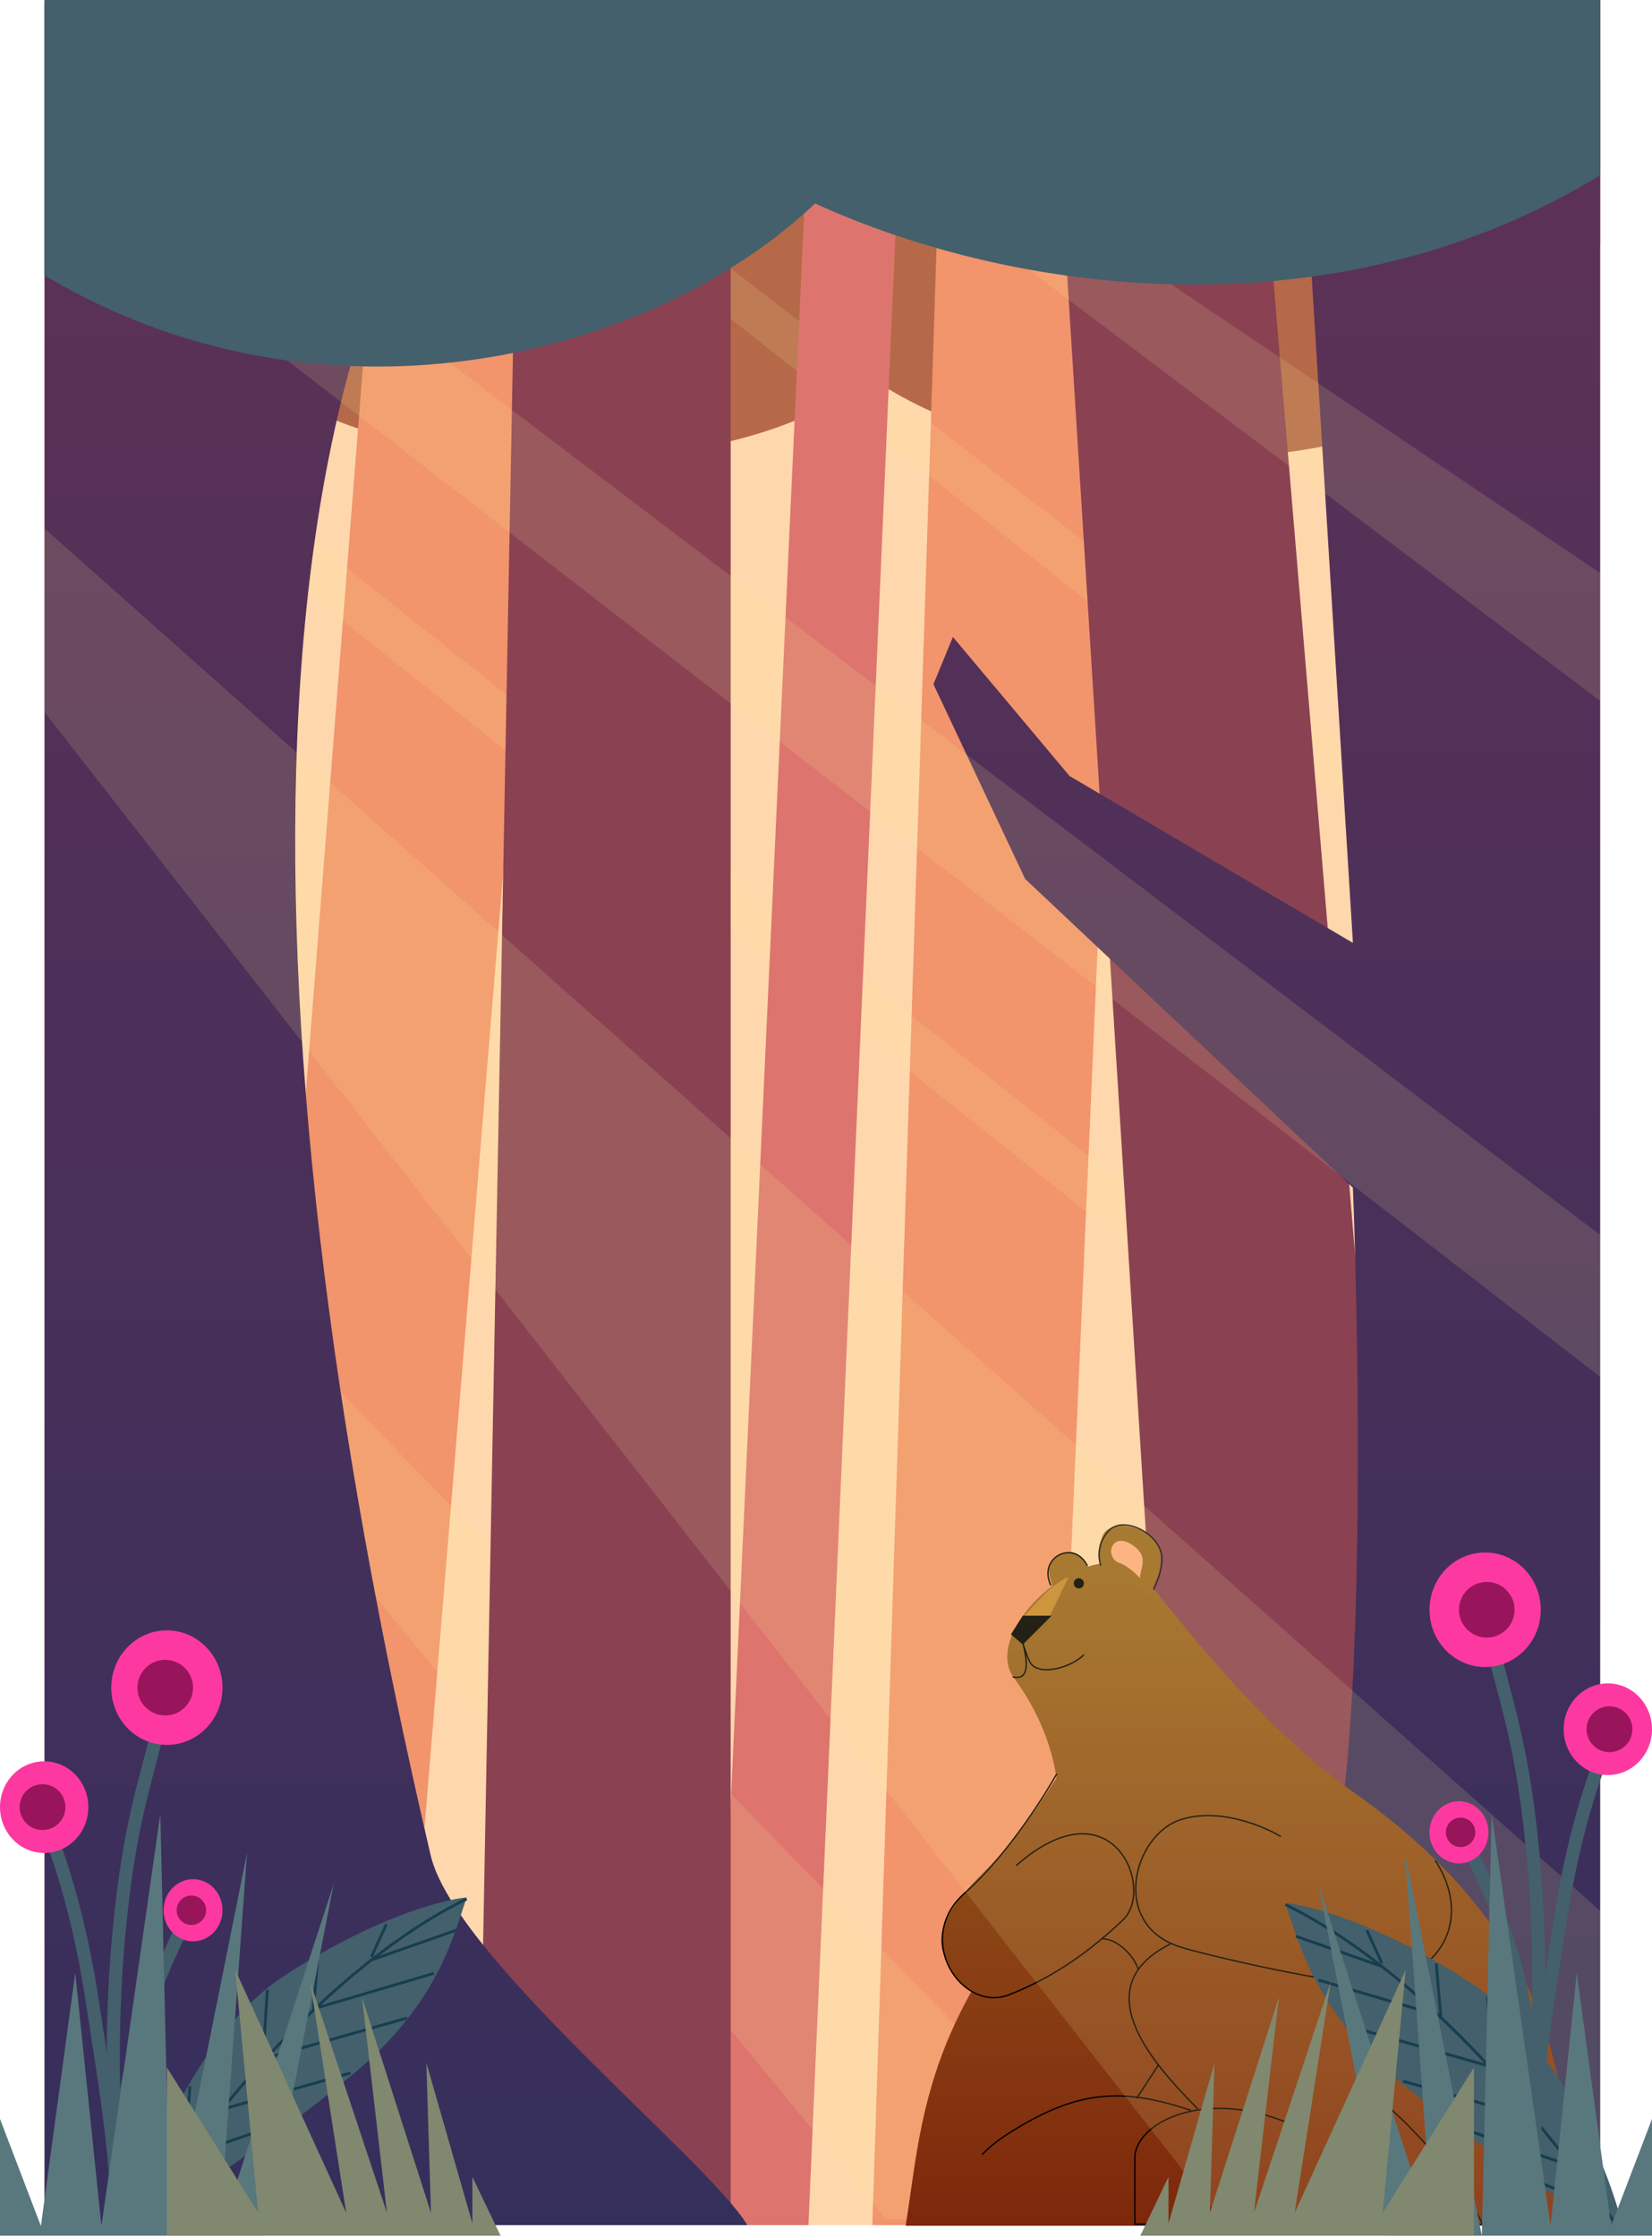 <svg width="297" height="402" viewBox="0 0 297 402" fill="none" xmlns="http://www.w3.org/2000/svg">
<rect x="8" width="279.681" height="399.888" fill="#FFD7AC"/>
<path d="M287.681 0V43.988C276.194 63.982 259.713 82.477 211.768 82.477C134.569 82.477 122.703 23.493 118.874 0H287.681Z" fill="#B56949"/>
<path d="M176.808 0V43.988C165.321 63.982 148.839 82.477 100.894 82.477C23.695 82.477 11.829 23.493 8 0H176.808Z" fill="#B56949"/>
<path d="M187.296 399.888H156.83L169.816 0H204.776L187.296 399.888Z" fill="#F2946C"/>
<path d="M287.681 180.949L58.942 0H68.93L287.681 168.953V180.949Z" fill="#FFEF9C" fill-opacity="0.14"/>
<path d="M70.429 399.888H38.965L70.429 0H103.391L70.429 399.888Z" fill="#F2946C"/>
<path d="M288 291.418L8 68.981V58.983L288 280.921V291.418Z" fill="#FFEF9C" fill-opacity="0.14"/>
<path d="M145.343 399.888H127.863L146.342 0H162.823L145.343 399.888Z" fill="#DD756E"/>
<path d="M159.328 398.888L8 214.44V195.445L205.775 398.888H159.328Z" fill="#FFEF9C" fill-opacity="0.14"/>
<path d="M131.359 0.5H93.403L85.911 399.388H131.359V0.5Z" fill="#8A4152"/>
<path d="M224.753 0.5H188.794L213.765 399.388H258.215L224.753 0.5Z" fill="#8A4152"/>
<path d="M287.681 399.888L202.279 399.388C212.434 387.725 234.142 358.3 239.736 333.907C245.33 309.513 244.397 243.432 243.232 213.44L184.299 157.956L167.818 122.966L171.314 114.468L192.29 139.461L243.232 169.453L232.744 0H287.681V399.888Z" fill="url(#paint0_linear)"/>
<path d="M190.598 279.359C192.735 278.137 194.566 279.359 195.787 281.803C194.566 281.558 191.514 283.33 189.377 285.468C188.462 282.719 187.77 280.976 190.598 279.359Z" fill="#9A6721"/>
<path fill-rule="evenodd" clip-rule="evenodd" d="M282.163 400H162.824C163.136 398.069 163.416 396.11 163.7 394.115C165.227 383.404 166.901 371.664 174.678 357.839C172.479 356.751 170.683 354.507 169.538 350.841C168.012 345.953 172.227 341.093 176.558 336.789C180.723 332.649 184.499 328.021 189.94 319.522C188.663 310.821 184.304 304.256 182.357 301.658C175.719 292.8 197.008 274.165 205.554 283.33C206.299 284.129 207.509 285.631 209.119 287.629C215.558 295.622 228.391 311.549 243.401 322.125C281.553 349.008 282.163 378.006 282.163 400Z" fill="url(#paint1_linear)"/>
<path fill-rule="evenodd" clip-rule="evenodd" d="M222.682 326.874C219.417 326.075 215.679 325.791 212.232 326.9C207.903 328.292 204.676 333.073 204.138 337.994C203.869 340.458 204.272 342.967 205.556 345.113C206.842 347.26 209.003 349.035 212.233 350.038C214.833 350.846 221.095 352.374 227.581 353.738C234.066 355.102 240.79 356.305 244.311 356.459C251.211 356.759 256.522 354.08 259.182 349.883C261.844 345.683 261.834 339.991 258.151 334.308L257.951 334.438C261.593 340.057 261.584 345.647 258.98 349.755C256.376 353.864 251.156 356.517 244.322 356.22C240.823 356.068 234.118 354.869 227.63 353.505C221.145 352.141 214.893 350.614 212.304 349.81C209.124 348.822 207.013 347.082 205.761 344.99C204.508 342.896 204.111 340.442 204.375 338.02C204.906 333.167 208.088 328.484 212.305 327.127C215.695 326.037 219.384 326.313 222.625 327.106C225.866 327.9 228.647 329.209 230.214 330.17L230.339 329.966C228.752 328.993 225.948 327.674 222.682 326.874Z" fill="black"/>
<path d="M208.606 279.664C208.606 284.73 207.69 282.414 206.775 287.301C205.249 283.941 200.365 282.108 199.144 283.025C197.313 281.192 197.008 278.931 198.229 275.999C199.755 272.333 208.606 274.598 208.606 279.664Z" fill="#9A6721"/>
<path d="M189.072 290.356H183.883L181.747 293.716L183.883 295.549L189.072 290.356Z" fill="black"/>
<path fill-rule="evenodd" clip-rule="evenodd" d="M184.462 297.386C184.634 297.848 184.818 298.298 184.997 298.657C185.36 299.383 186.023 299.82 186.836 300.032C187.647 300.243 188.615 300.231 189.607 300.058C191.591 299.711 193.714 298.709 194.955 297.466L194.787 297.297C193.587 298.498 191.512 299.482 189.566 299.822C188.594 299.992 187.664 300 186.896 299.801C186.131 299.601 185.535 299.199 185.211 298.55C184.728 297.583 184.201 295.923 183.998 295.21L183.767 295.271C183.785 295.347 183.805 295.429 183.826 295.517C184.047 296.443 184.42 298.003 184.374 299.287C184.349 299.991 184.198 300.584 183.854 300.946C183.519 301.298 182.972 301.46 182.081 301.237L182.023 301.469C182.963 301.704 183.611 301.547 184.027 301.111C184.433 300.683 184.587 300.016 184.613 299.295C184.635 298.686 184.565 298.019 184.462 297.386Z" fill="black"/>
<path d="M188.767 290.356L192.124 283.357C192.124 283.357 189.988 284.25 187.851 286.412C185.715 288.575 184.189 290.356 184.189 290.356H188.767Z" fill="#C68731"/>
<path d="M193.04 284.552C193.04 285.058 193.45 285.469 193.955 285.469C194.461 285.469 194.871 285.058 194.871 284.552C194.871 284.046 194.461 283.635 193.955 283.635C193.45 283.635 193.04 284.046 193.04 284.552Z" fill="black"/>
<path fill-rule="evenodd" clip-rule="evenodd" d="M173.585 340.239C179.122 335.412 185.509 326.801 190.091 318.853L189.884 318.733C185.309 326.67 178.938 335.256 173.428 340.059C168.651 344.223 168.494 349.707 170.616 353.722C172.732 357.728 177.138 360.298 181.485 358.589C190.05 355.221 196.472 350.323 201.973 345.123C203.473 343.706 204.094 341.409 203.924 339.021C203.753 336.63 202.788 334.126 201.086 332.277C199.38 330.426 196.936 329.233 193.821 329.47C190.711 329.708 186.944 331.371 182.584 335.199L182.741 335.379C187.079 331.57 190.798 329.941 193.839 329.709C196.876 329.477 199.25 330.637 200.91 332.439C202.572 334.244 203.518 336.695 203.686 339.038C203.853 341.383 203.239 343.598 201.809 344.95C196.322 350.136 189.925 355.014 181.398 358.366C177.2 360.017 172.907 357.547 170.827 353.61C168.751 349.683 168.9 344.323 173.585 340.239Z" fill="black"/>
<path fill-rule="evenodd" clip-rule="evenodd" d="M266.703 399.662C263.95 394.355 255.698 382.404 244.691 374.57L244.552 374.765C255.402 382.487 263.571 394.231 266.4 399.597H204.147V387.803C204.147 386.242 204.946 384.648 206.413 383.25C207.88 381.853 210.008 380.659 212.645 379.899C217.917 378.381 225.213 378.605 233.278 382.413L233.379 382.197C225.268 378.367 217.913 378.133 212.579 379.67C209.913 380.438 207.748 381.649 206.249 383.077C204.75 384.505 203.908 386.157 203.908 387.803V399.836H266.793L266.703 399.662Z" fill="black"/>
<path fill-rule="evenodd" clip-rule="evenodd" d="M203.672 356.032C204.584 353.601 206.693 351.348 210.491 349.448L210.384 349.234C206.551 351.152 204.388 353.443 203.449 355.948C202.51 358.452 202.804 361.147 203.84 363.855C205.911 369.266 210.965 374.782 215.237 379.057L215.405 378.888C211.131 374.609 206.113 369.127 204.063 363.77C203.039 361.095 202.761 358.463 203.672 356.032Z" fill="black"/>
<path fill-rule="evenodd" clip-rule="evenodd" d="M202.084 350.049C200.891 349.013 199.49 348.305 198.229 348.305L198.229 348.544C199.409 348.544 200.756 349.211 201.928 350.23C203.098 351.246 204.076 352.597 204.525 353.934L204.751 353.857C204.286 352.473 203.28 351.088 202.084 350.049Z" fill="black"/>
<path fill-rule="evenodd" clip-rule="evenodd" d="M198.505 376.873C203.252 376.49 208.118 377.394 214.062 379.363L214.137 379.137C208.178 377.162 203.278 376.248 198.486 376.635C193.694 377.022 189.022 378.711 183.518 381.924C179.059 384.527 177.666 385.934 176.666 386.943C176.6 387.009 176.537 387.073 176.474 387.136L176.643 387.305C176.706 387.242 176.77 387.177 176.835 387.111C177.825 386.112 179.204 384.719 183.638 382.13C189.123 378.928 193.76 377.257 198.505 376.873Z" fill="black"/>
<path fill-rule="evenodd" clip-rule="evenodd" d="M208.201 370.965L204.233 377.074L204.433 377.205L208.401 371.095L208.201 370.965Z" fill="black"/>
<path d="M201.281 280.887C202.442 281.262 204.231 282.72 204.943 283.636C204.943 281.803 206.775 279.692 203.417 277.554C199.688 275.179 198.534 279.998 201.281 280.887Z" fill="#FBAB7E"/>
<path fill-rule="evenodd" clip-rule="evenodd" d="M205.257 275.094C207.297 276.228 208.931 278.254 208.783 280.48C208.654 282.41 207.774 284.719 207.271 285.624L207.48 285.74C207.995 284.811 208.889 282.468 209.021 280.496C209.178 278.14 207.454 276.042 205.373 274.885C204.33 274.305 203.186 273.955 202.124 273.925C201.061 273.896 200.072 274.189 199.356 274.905C197.117 277.146 197.29 280.163 197.813 281.42L198.034 281.328C197.54 280.141 197.368 277.233 199.524 275.074C200.182 274.416 201.1 274.136 202.117 274.164C203.134 274.192 204.241 274.529 205.257 275.094Z" fill="#111111"/>
<path fill-rule="evenodd" clip-rule="evenodd" d="M193.077 279.314C193.957 279.592 194.792 280.261 195.375 281.428L195.588 281.321C194.979 280.102 194.097 279.386 193.149 279.086C192.202 278.787 191.199 278.907 190.352 279.344C189.505 279.78 188.811 280.534 188.485 281.508C188.157 282.483 188.201 283.668 188.813 284.962L189.028 284.86C188.44 283.615 188.406 282.494 188.711 281.584C189.017 280.673 189.666 279.966 190.461 279.556C191.257 279.146 192.195 279.036 193.077 279.314Z" fill="black"/>
<path d="M100.395 0.5H8V399.888H134.356C127.53 388.391 81.711 351.757 77.421 333.407C40.962 177.45 42.96 50.486 100.395 0.5Z" fill="url(#paint2_linear)"/>
<path d="M220.36 399.888L8 127.964V94.974L287.681 343.404V399.888H220.36Z" fill="#FFEF9C" fill-opacity="0.14"/>
<path d="M287.681 247.431L8 30.991V9.997L287.681 221.938V247.431Z" fill="#FFEF9C" fill-opacity="0.14"/>
<path d="M287.681 125.965L121.371 0.5H135.355L287.681 102.971V125.965Z" fill="#FFEF9C" fill-opacity="0.14"/>
<path d="M8 49.486V0H164.821C164.821 45.987 77.421 90.975 8 49.486Z" fill="#43606C"/>
<path d="M287.681 31.491V0H108.885C108.885 31.491 211.768 77.978 287.681 31.491Z" fill="#43606C"/>
<path d="M264.755 356.572C281.097 367.343 290.896 394.439 291.854 401.144H290.226C280.188 395.718 262.106 382.865 251.509 373.995C236.237 361.211 233.476 348.969 231.082 342C235.497 342.37 248.413 345.801 264.755 356.572Z" fill="#43606C"/>
<path fill-rule="evenodd" clip-rule="evenodd" d="M275.398 391.413L288.42 396.568L288.234 397.039L275.211 391.884L275.398 391.413Z" fill="#173E4F"/>
<path fill-rule="evenodd" clip-rule="evenodd" d="M263.449 382.456L282.441 388.967L282.276 389.446L263.285 382.935L263.449 382.456Z" fill="#173E4F"/>
<path fill-rule="evenodd" clip-rule="evenodd" d="M252.312 373.77L275.373 380.281L275.236 380.769L252.175 374.257L252.312 373.77Z" fill="#173E4F"/>
<path fill-rule="evenodd" clip-rule="evenodd" d="M242.003 363.732L267.777 371.057L267.639 371.544L241.865 364.219L242.003 363.732Z" fill="#173E4F"/>
<path fill-rule="evenodd" clip-rule="evenodd" d="M237.122 355.594L258.284 361.834L258.14 362.319L236.979 356.08L237.122 355.594Z" fill="#173E4F"/>
<path fill-rule="evenodd" clip-rule="evenodd" d="M233.065 347.729L248.529 353.156L248.361 353.633L232.897 348.207L233.065 347.729Z" fill="#173E4F"/>
<path fill-rule="evenodd" clip-rule="evenodd" d="M281.292 376.477L282.377 389.499L282.882 389.457L281.797 376.435L281.292 376.477Z" fill="#173E4F"/>
<path fill-rule="evenodd" clip-rule="evenodd" d="M274.78 366.96V380.254H275.286V366.96H274.78Z" fill="#173E4F"/>
<path fill-rule="evenodd" clip-rule="evenodd" d="M267.184 358.837L267.998 371.588L268.503 371.556L267.689 358.805L267.184 358.837Z" fill="#173E4F"/>
<path fill-rule="evenodd" clip-rule="evenodd" d="M257.961 352.874L258.774 362.369L259.279 362.326L258.465 352.831L257.961 352.874Z" fill="#173E4F"/>
<path fill-rule="evenodd" clip-rule="evenodd" d="M245.502 346.988L248.215 352.957L248.676 352.747L245.963 346.779L245.502 346.988Z" fill="#173E4F"/>
<path fill-rule="evenodd" clip-rule="evenodd" d="M287.261 388.961L288.075 397.1L288.579 397.049L287.765 388.91L287.261 388.961Z" fill="#173E4F"/>
<path fill-rule="evenodd" clip-rule="evenodd" d="M266.98 370.931C255.597 358.735 243.141 348.449 230.971 342.499L231.193 342.044C243.44 348.031 255.944 358.364 267.35 370.585C274.508 378.254 287.082 394.209 291.52 400.73L291.102 401.015C286.678 394.514 274.119 378.58 266.98 370.931Z" fill="#173E4F"/>
<path fill-rule="evenodd" clip-rule="evenodd" d="M28.083 316.845C28.636 314.758 29.174 312.731 29.674 310.625L27.385 310.081C26.896 312.139 26.366 314.137 25.817 316.206C23.745 324.018 21.407 332.833 20.004 349.667C18.745 364.776 19.226 377.509 19.643 388.564C19.813 393.052 19.972 397.262 20 401.244L22.353 401.227C22.324 397.132 22.162 392.855 21.991 388.328C21.575 377.316 21.102 364.822 22.349 349.863C23.733 333.249 26.017 324.636 28.083 316.845Z" fill="#43606C"/>
<path fill-rule="evenodd" clip-rule="evenodd" d="M10.202 329.602C10.202 329.602 10.201 329.602 9.118 330.059C8.034 330.516 8.034 330.516 8.034 330.516L8.034 330.517L8.036 330.521L8.044 330.542C8.052 330.561 8.064 330.59 8.081 330.63C8.113 330.71 8.162 330.831 8.226 330.993C8.353 331.316 8.54 331.802 8.773 332.442C9.239 333.723 9.893 335.623 10.632 338.082C12.112 343 13.937 350.152 15.308 359.061C15.574 360.79 15.831 362.448 16.079 364.046C18.409 379.065 19.912 388.756 20 401.244L22.353 401.227C22.264 388.558 20.733 378.695 18.408 363.708C18.158 362.102 17.9 360.437 17.633 358.704C16.244 349.672 14.392 342.412 12.886 337.404C12.132 334.899 11.465 332.957 10.984 331.637C10.743 330.977 10.55 330.472 10.415 330.131C10.348 329.96 10.295 329.83 10.259 329.741C10.241 329.697 10.227 329.663 10.217 329.64L10.206 329.613L10.203 329.605L10.202 329.602Z" fill="#43606C"/>
<path fill-rule="evenodd" clip-rule="evenodd" d="M35.454 343.545L34.412 343C33.369 342.455 33.369 342.455 33.369 342.455L33.364 342.466L33.348 342.495C33.335 342.521 33.315 342.559 33.289 342.608C33.238 342.708 33.163 342.854 33.067 343.044C32.874 343.423 32.596 343.976 32.253 344.673C31.568 346.066 30.624 348.037 29.588 350.35C27.52 354.965 25.065 360.987 23.57 366.516C20.589 377.546 19.902 387.274 20 401.243L22.353 401.227C22.255 387.353 22.94 377.866 25.842 367.13C27.288 361.778 29.685 355.887 31.735 351.312C32.758 349.029 33.689 347.084 34.364 345.711C34.702 345.024 34.975 344.481 35.164 344.11C35.258 343.925 35.331 343.783 35.381 343.687C35.405 343.639 35.424 343.603 35.436 343.579L35.45 343.553L35.454 343.545Z" fill="#43606C"/>
<ellipse rx="5.294" ry="5.588" transform="matrix(-1 0 0 1 34.706 343.294)" fill="#FD39A1"/>
<circle r="2.647" transform="matrix(-1 0 0 1 34.412 343.294)" fill="#99155B"/>
<ellipse rx="7.941" ry="8.235" transform="matrix(-1 0 0 1 7.941 324.765)" fill="#FD39A1"/>
<circle r="4.118" transform="matrix(-1 0 0 1 7.647 324.765)" fill="#99155B"/>
<ellipse rx="10" ry="10.294" transform="matrix(-1 0 0 1 30 303.294)" fill="#FD39A1"/>
<circle r="5" transform="matrix(-1 0 0 1 29.706 303.294)" fill="#99155B"/>
<path d="M50.706 355.361C34.601 365.975 24.944 392.678 24 399.286H25.605C35.497 393.939 53.317 381.272 63.76 372.531C78.811 359.932 81.532 347.868 83.891 341C79.54 341.364 66.811 344.746 50.706 355.361Z" fill="#43606C"/>
<path fill-rule="evenodd" clip-rule="evenodd" d="M40.218 389.696L27.384 394.776L27.568 395.24L40.401 390.16L40.218 389.696Z" fill="#173E4F"/>
<path fill-rule="evenodd" clip-rule="evenodd" d="M51.992 380.869L33.276 387.286L33.438 387.758L52.154 381.341L51.992 380.869Z" fill="#173E4F"/>
<path fill-rule="evenodd" clip-rule="evenodd" d="M62.967 372.309L40.241 378.726L40.377 379.206L63.103 372.789L62.967 372.309Z" fill="#173E4F"/>
<path fill-rule="evenodd" clip-rule="evenodd" d="M73.127 362.417L47.727 369.635L47.864 370.116L73.264 362.897L73.127 362.417Z" fill="#173E4F"/>
<path fill-rule="evenodd" clip-rule="evenodd" d="M77.938 354.396L57.083 360.546L57.224 361.025L78.079 354.875L77.938 354.396Z" fill="#173E4F"/>
<path fill-rule="evenodd" clip-rule="evenodd" d="M81.937 346.646L66.697 351.994L66.862 352.465L82.102 347.117L81.937 346.646Z" fill="#173E4F"/>
<path fill-rule="evenodd" clip-rule="evenodd" d="M34.409 374.977L33.339 387.81L32.842 387.769L33.911 374.935L34.409 374.977Z" fill="#173E4F"/>
<path fill-rule="evenodd" clip-rule="evenodd" d="M40.827 365.598V378.699H40.328V365.598H40.827Z" fill="#173E4F"/>
<path fill-rule="evenodd" clip-rule="evenodd" d="M48.312 357.593L47.51 370.159L47.011 370.127L47.814 357.561L48.312 357.593Z" fill="#173E4F"/>
<path fill-rule="evenodd" clip-rule="evenodd" d="M57.402 351.716L56.6 361.074L56.102 361.031L56.904 351.673L57.402 351.716Z" fill="#173E4F"/>
<path fill-rule="evenodd" clip-rule="evenodd" d="M69.68 345.916L67.007 351.798L66.552 351.592L69.226 345.709L69.68 345.916Z" fill="#173E4F"/>
<path fill-rule="evenodd" clip-rule="evenodd" d="M28.526 387.28L27.724 395.301L27.227 395.251L28.029 387.23L28.526 387.28Z" fill="#173E4F"/>
<path fill-rule="evenodd" clip-rule="evenodd" d="M48.513 369.512C59.731 357.492 72.006 347.356 84 341.492L83.781 341.043C71.712 346.944 59.389 357.127 48.148 369.171C41.094 376.729 28.702 392.452 24.328 398.879L24.741 399.16C29.101 392.753 41.477 377.05 48.513 369.512Z" fill="#173E4F"/>
<path fill-rule="evenodd" clip-rule="evenodd" d="M268.917 302.845C268.364 300.758 267.826 298.731 267.326 296.625L269.615 296.081C270.104 298.139 270.634 300.137 271.183 302.206C273.255 310.018 275.593 318.833 276.996 335.667C278.255 350.776 277.774 363.509 277.356 374.564C277.187 379.052 277.028 383.262 277 387.244L274.647 387.227C274.676 383.132 274.838 378.855 275.009 374.328C275.425 363.316 275.898 350.822 274.651 335.863C273.267 319.249 270.983 310.636 268.917 302.845Z" fill="#43606C"/>
<path fill-rule="evenodd" clip-rule="evenodd" d="M286.798 315.602C286.798 315.602 286.798 315.602 287.882 316.059C288.966 316.516 288.966 316.516 288.966 316.516L288.966 316.517L288.964 316.521L288.956 316.542C288.948 316.561 288.936 316.59 288.919 316.63C288.887 316.71 288.838 316.831 288.774 316.993C288.647 317.316 288.46 317.802 288.227 318.442C287.761 319.723 287.107 321.623 286.368 324.082C284.888 329 283.063 336.152 281.692 345.061C281.426 346.79 281.169 348.448 280.921 350.046C278.591 365.065 277.088 374.756 277 387.244L274.647 387.227C274.736 374.558 276.267 364.695 278.592 349.708C278.842 348.102 279.1 346.437 279.367 344.704C280.756 335.672 282.608 328.412 284.114 323.404C284.868 320.899 285.535 318.957 286.016 317.637C286.257 316.977 286.45 316.472 286.585 316.131C286.652 315.96 286.705 315.83 286.741 315.741C286.759 315.697 286.773 315.663 286.783 315.64L286.794 315.613L286.797 315.605L286.798 315.602Z" fill="#43606C"/>
<path fill-rule="evenodd" clip-rule="evenodd" d="M261.546 329.545L262.588 329C263.631 328.455 263.631 328.455 263.631 328.455L263.637 328.466L263.652 328.495C263.665 328.521 263.685 328.559 263.711 328.608C263.762 328.708 263.837 328.854 263.933 329.044C264.126 329.423 264.404 329.976 264.747 330.673C265.432 332.066 266.376 334.037 267.412 336.35C269.48 340.965 271.935 346.987 273.43 352.516C276.411 363.546 277.098 373.274 277 387.243L274.647 387.227C274.745 373.353 274.06 363.866 271.158 353.13C269.712 347.778 267.315 341.887 265.265 337.312C264.242 335.029 263.311 333.084 262.635 331.711C262.298 331.024 262.025 330.481 261.836 330.11C261.742 329.925 261.669 329.783 261.619 329.687C261.595 329.639 261.576 329.603 261.564 329.579L261.55 329.553L261.546 329.545Z" fill="#43606C"/>
<ellipse cx="262.294" cy="329.294" rx="5.294" ry="5.588" fill="#FD39A1"/>
<circle cx="262.588" cy="329.294" r="2.647" fill="#99155B"/>
<ellipse cx="289.059" cy="310.765" rx="7.941" ry="8.235" fill="#FD39A1"/>
<circle cx="289.353" cy="310.765" r="4.118" fill="#99155B"/>
<ellipse cx="267" cy="289.294" rx="10" ry="10.294" fill="#FD39A1"/>
<circle cx="267.294" cy="289.294" r="5" fill="#99155B"/>
<path d="M60 338.534L47.647 401.789H39.412H30.588H0V380.802L7.353 400.04L13.529 354.567L18.235 400.04L28.823 326L30.588 401.789L44.412 332.996L39.412 401.789L60 338.534Z" fill="#59787D"/>
<path d="M237 338.534L249.353 401.789H257.588H266.412H297V380.802L289.647 400.04L283.471 354.567L278.765 400.04L268.176 326L266.412 401.789L252.588 332.996L257.588 401.789L237 338.534Z" fill="#59787D"/>
<path d="M84.921 391.201L90 401.797H30V371.541L46.417 397.676L42.283 354L62.244 397.676L55.748 356.119L69.567 397.676L65.079 358.944L77.48 397.676L76.653 370.717L84.921 399.56V391.201Z" fill="#80886F"/>
<path d="M210.079 391.201L205 401.797H265V371.541L248.583 397.676L252.717 354L232.756 397.676L239.252 356.119L225.433 397.676L229.921 358.944L217.52 397.676L218.346 370.717L210.079 399.56V391.201Z" fill="#80886F"/>
<defs>
<linearGradient id="paint0_linear" x1="227.75" y1="0" x2="227.75" y2="399.888" gradientUnits="userSpaceOnUse">
<stop stop-color="#603156"/>
<stop offset="1" stop-color="#352F5C"/>
</linearGradient>
<linearGradient id="paint1_linear" x1="222.493" y1="280.859" x2="222.493" y2="400" gradientUnits="userSpaceOnUse">
<stop stop-color="#9A6721"/>
<stop offset="1" stop-color="#7E270B"/>
</linearGradient>
<linearGradient id="paint2_linear" x1="71.178" y1="0.5" x2="71.178" y2="399.888" gradientUnits="userSpaceOnUse">
<stop stop-color="#603156"/>
<stop offset="1" stop-color="#352F5C"/>
</linearGradient>
</defs>
</svg>

